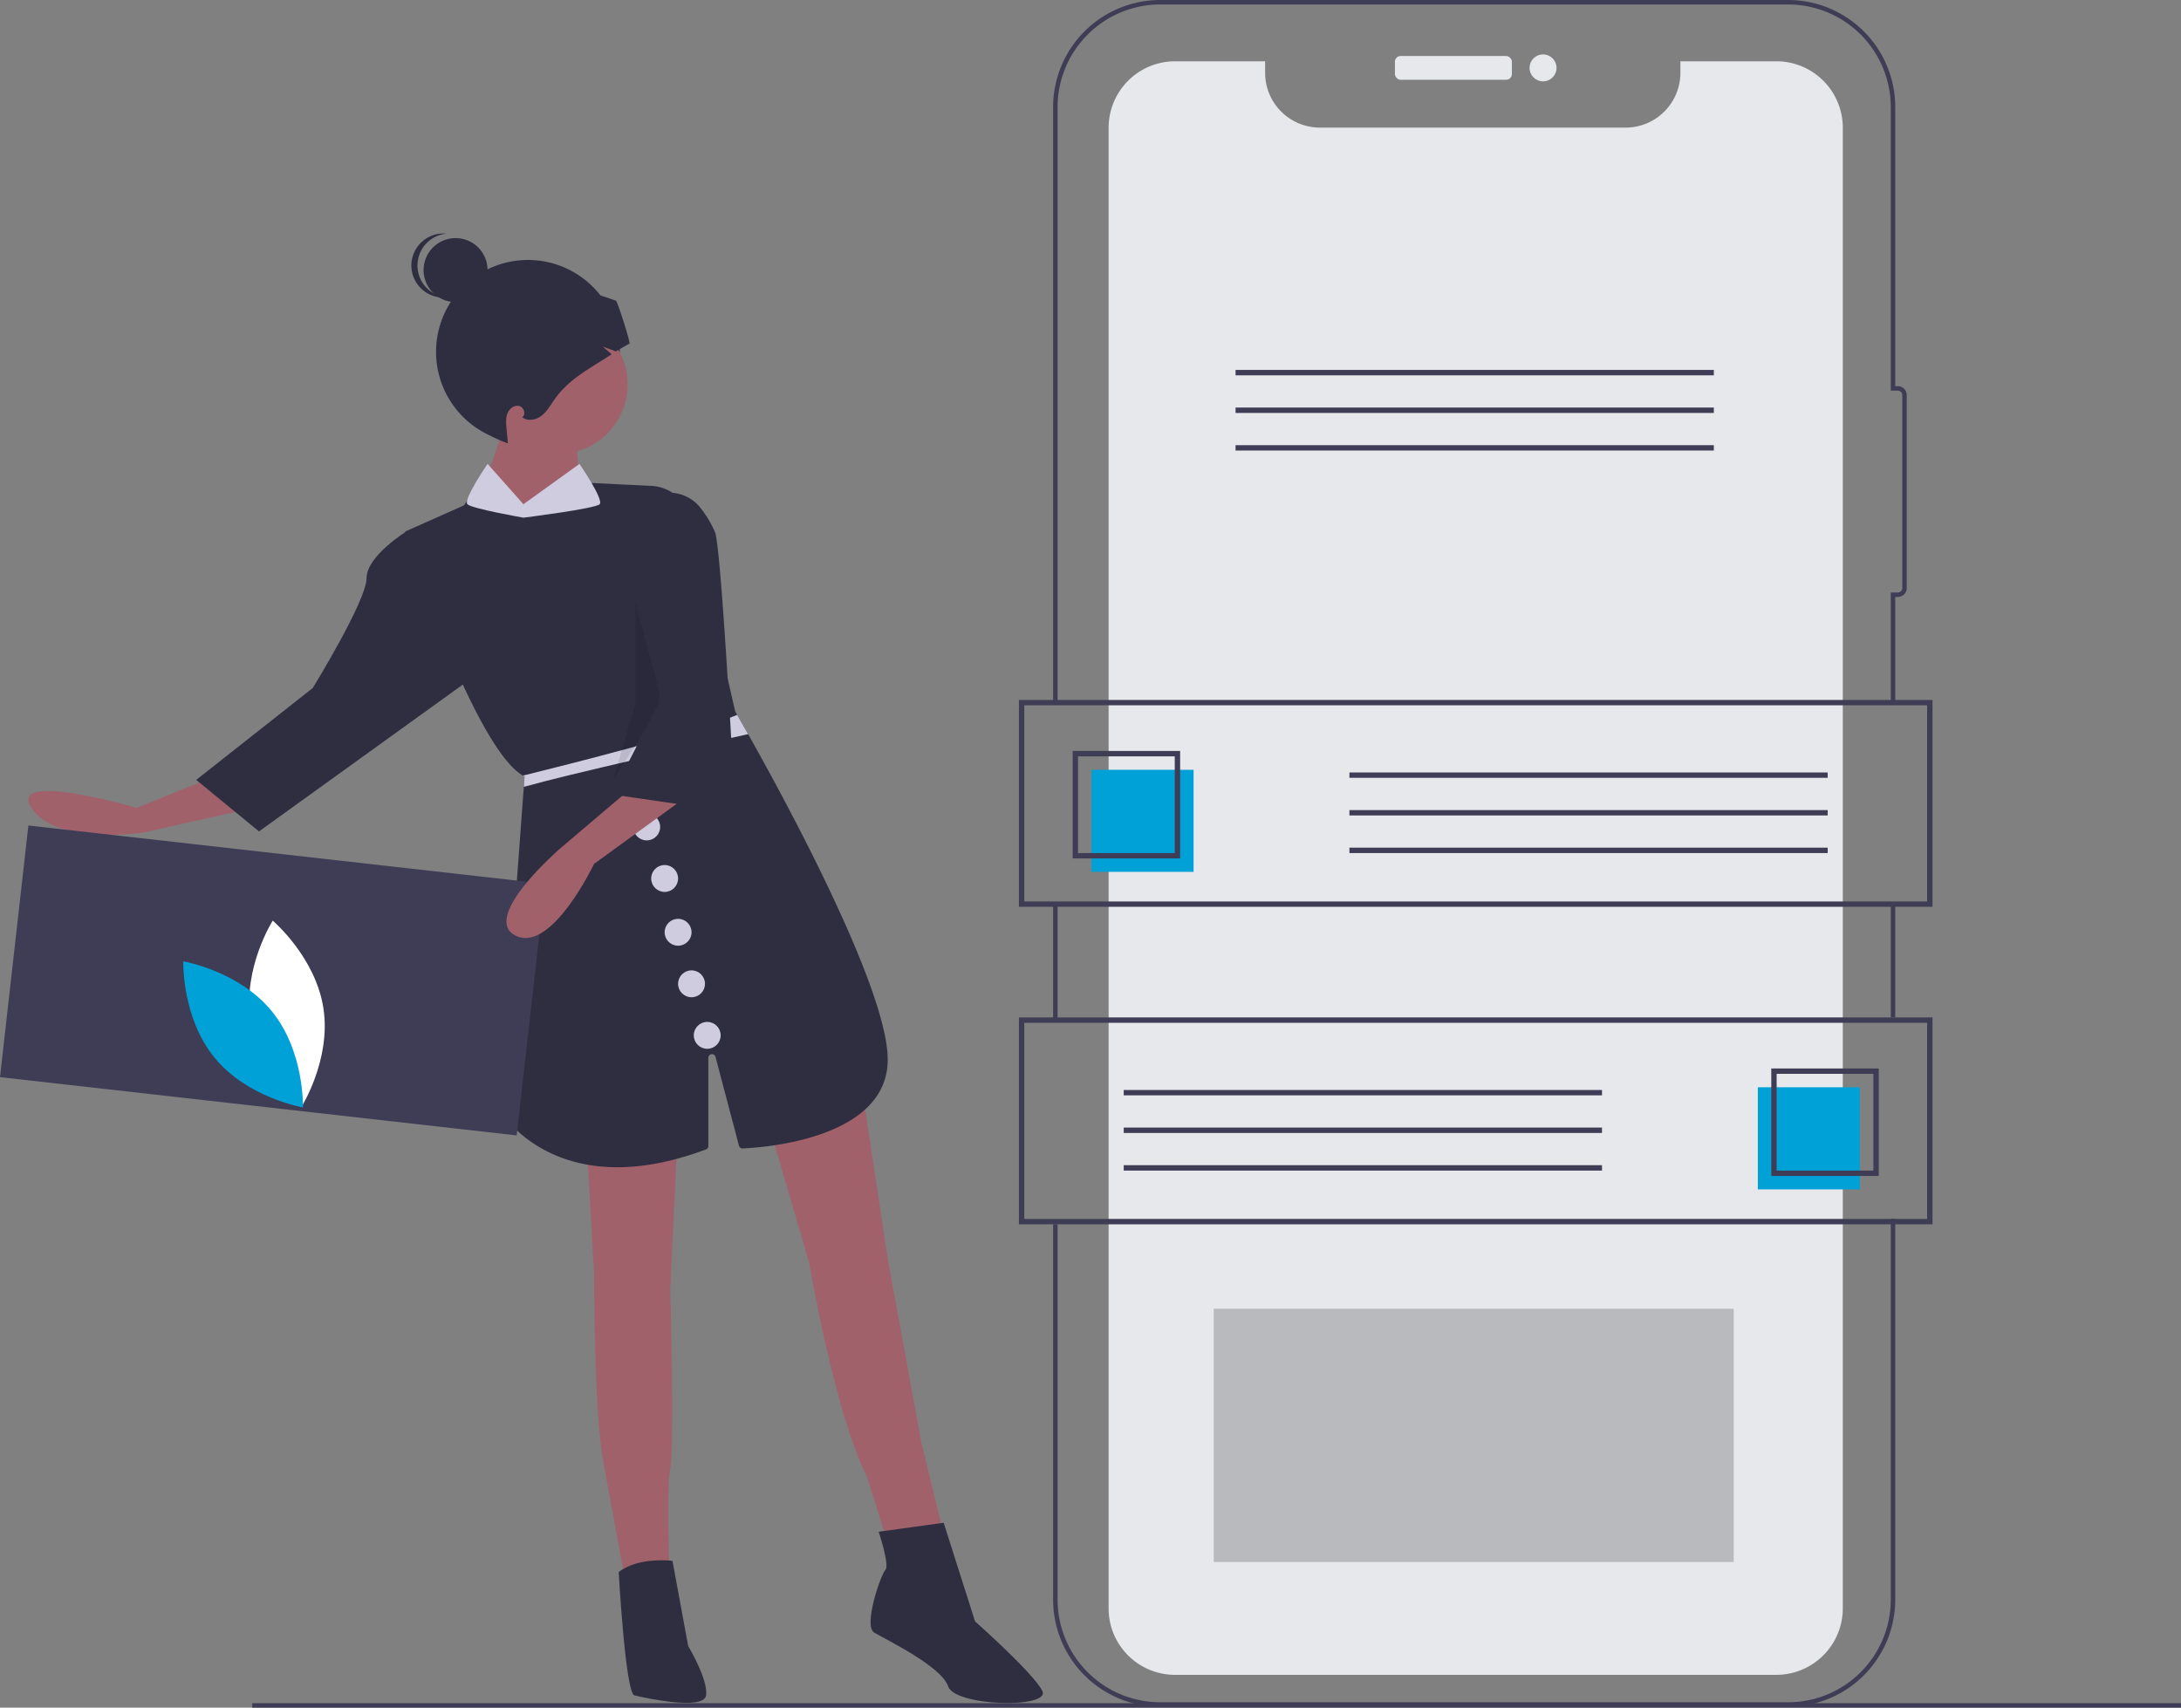 <svg data-name="Layer 1" xmlns="http://www.w3.org/2000/svg" width="973.122" height="762" viewBox="0 0 973.122 762"><rect x="0" y="0" width="973.122" height="762" fill="#808080" stroke="none"/><path d="M276.55 157a40.978 40.978 0 01-46.45 40.633 3.32 3.32 0 01-.571-.086 36.97 36.97 0 01-4.402-.896 31.608 31.608 0 01-2.827-.852 41 41 0 1149.027-58.835 39.666 39.666 0 013 6.69 40.107 40.107 0 011.834 7.725 36.998 36.998 0 01.367 4.261c.01.454.021.896.021 1.36z" fill="#2f2e41"/><path d="M93.05 347.5l-32 13s-58-17-47 0 50 11 50 11l49-11zm169 167l3 54s0 61 4 83 11 60 11 60l19-2s-2-43 0-54 0-80 0-80l3-63zm82-9l17 58s11 66 26 96l9 29 25-4-10-41-15-82-11-73z" fill="#a0616a"/><path d="M300.05 696.5s-15-2-24 5c0 0 3 54 7 55s31 7 32 0-8-22-8-22zm92-13s5 15 3 17-10 25-5 28 30 15 33 24 46 10 42 2-30-31-30-31l-14-44z" fill="#2f2e41"/><circle cx="249.049" cy="171.5" r="31" fill="#a0616a"/><path d="M226.55 186l-15 43 51 8s-9-41-3-51-33 0-33 0z" fill="#a0616a"/><path d="M396.05 474.5c-1.831 33.858-55.577 37.57-64.693 37.957a1.621 1.621 0 01-1.638-1.207l-10.478-39.665a1.623 1.623 0 00-3.192.414v39.374a1.639 1.639 0 01-1.06 1.528c-63.04 23.594-88.713-12.391-91.651-16.938a1.606 1.606 0 01-.25-.991L233.71 351.11l.34-4.61c-.24-.12-.48-.25-.73-.4-20.404-11.832-48.857-95.361-52.808-107.205a1.62 1.62 0 01.882-1.992l25.232-11.215a1.623 1.623 0 00.684-.572l9.43-13.905a1.619 1.619 0 012.595-.12c3.388 4.129 11.45 11.472 13.957 13.73a1.614 1.614 0 001.701.29l23.472-9.702a1.623 1.623 0 01.698-.122l31.34 1.512a19.226 19.226 0 0117.811 14.894l19.682 85.57a1.566 1.566 0 00.172.44c.136.237.39.674.752 1.297.95 1.64 2.64 4.6 4.88 8.59 16.71 29.66 63.9 116.44 62.25 146.91z" fill="#2f2e41"/><path d="M189.55 242l-8-5s-18 11-18 21-24 49-24 49l-52 41 28 23 93-67z" fill="#2f2e41"/><path fill="#3f3d56" d="M112.549 760h860.573v2H112.549z"/><circle cx="203.269" cy="120.52" r="14.28" fill="#2f2e41"/><path d="M186.27 118.48a14.278 14.278 0 0112.92-14.211 14.42 14.42 0 00-1.36-.069 14.28 14.28 0 000 28.56c.458 0 .911-.026 1.36-.069a14.278 14.278 0 01-12.92-14.211zm82.652 36.17l5.928 2.156c1.837-1.154 5.934-3.433 6.092-3.523-.373-2.79-4.807-16.879-6.061-19.093-8.1-2.847-16.336-5.434-24.831-6.575-9.738-1.322-19.951-.666-28.876 3.468-8.913 4.124-16.347 12.066-18.391 21.668-1.006 4.7-.825 9.908-3.65 13.794a11.153 11.153 0 01-1.976 2.079 47.56 47.56 0 0015.25 21.43 47.041 47.041 0 0013.523 7.524l.678.237c0-.045-.011-.101-.011-.146-.034-.328-.057-.656-.09-.983-.17-1.887-.35-3.751-.52-5.638-.192-2.214-.384-4.518.43-6.586.824-2.067 2.982-3.784 5.15-3.321 2.18.463 3.288 3.796 1.447 5.038 2.327 1.842 5.863 1.277 8.27-.44 2.417-1.729 3.998-4.338 5.648-6.801 6.568-9.834 16.118-14.33 25.969-20.877z" fill="#2f2e41"/><path d="M233.71 351.11l.34-4.61c-.24-.12-.48-.25-.73-.4 20.59-5.08 76.34-19.14 95.6-27.1.95 1.64 2.64 4.6 4.88 8.59-24.25 5.36-79.3 17.69-100.09 23.52z" fill="#cfcce0"/><path fill="#3f3d56" d="M12.666 368.356l230.538 26.006-12.666 112.288L0 480.644z"/><path d="M111.789 454.929c3.518 22.989 22.63 39.137 22.63 39.137s13.409-21.125 9.89-44.114-22.63-39.138-22.63-39.138-13.408 21.125-9.89 44.115z" fill="#fff"/><path d="M121.198 451.135c14.741 17.988 13.968 42.997 13.968 42.997s-24.673-4.156-39.414-22.145-13.969-42.997-13.969-42.997 24.673 4.156 39.415 22.145z" fill="#00a1d6"/><path opacity=".1" d="M283.549 269l12 45-22 34 10-34v-45z"/><path d="M217.55 207s-11 16-9 18 25 6 25 6v-6zm41 0s11 16 9 18-34 6-34 6v-6z" fill="#cfcce0"/><circle cx="315.549" cy="462" r="6" fill="#cfcce0"/><circle cx="308.549" cy="439" r="6" fill="#cfcce0"/><circle cx="302.549" cy="416" r="6" fill="#cfcce0"/><circle cx="296.549" cy="392" r="6" fill="#cfcce0"/><circle cx="288.549" cy="369" r="6" fill="#cfcce0"/><path d="M283.05 350.5l-33 28s-36 31-20 39 35-32 35-32l44-32z" fill="#a0616a"/><path d="M294.05 220.5a17.529 17.529 0 0118.726 6.437 48.669 48.669 0 016.273 10.563c3 8 9 125 9 125l-55-8 21-41z" fill="#2f2e41"/><path fill="#3f3d56" d="M469.874 403.473h2v51.59h-2zM797.84 761.592H517.65a47.835 47.835 0 01-47.775-47.788v-167.49h2v167.49a45.833 45.833 0 0045.775 45.788h280.19a45.84 45.84 0 0045.788-45.788V543.917h2v169.887a47.842 47.842 0 01-47.788 47.788zm45.788-357.978h2v50.385h-2zm2-90.141h-2v-49.088h3.136a2.003 2.003 0 002.001-2.001v-86.08a2.003 2.003 0 00-2-2h-3.137V47.773A45.833 45.833 0 00797.84 2H517.65a45.827 45.827 0 00-45.775 45.775V313.33h-2V47.775A47.829 47.829 0 01517.65 0h280.19a47.835 47.835 0 0147.788 47.775v124.528h1.136a4.006 4.006 0 014.001 4.001v86.08a4.006 4.006 0 01-4.001 4.001h-1.136z"/><rect x="622.383" y="24.993" width="52.192" height="10.598" rx="2.542" fill="#e6e8ec"/><circle cx="688.478" cy="30.292" r="6.011" fill="#e6e8ec"/><path d="M822.223 57.027v660.655a29.685 29.685 0 01-29.685 29.672H524.326a29.633 29.633 0 01-29.684-29.672V57.027a29.684 29.684 0 0129.684-29.684h40.144v5.15a24.443 24.443 0 0024.442 24.443h136.406a24.443 24.443 0 0024.443-24.443v-5.15h42.777a29.675 29.675 0 0129.685 29.684z" fill="#e6e8ec"/><path opacity=".2" d="M541.549 584h232v113h-232z"/><path d="M862.245 404.635H454.62V312.32h407.625zm-405.227-2.398h402.829v-87.52h-402.83z" fill="#3f3d56"/><path fill="#00a1d6" d="M486.99 343.491h45.558v45.558H486.99z"/><path d="M526.554 383.055h-47.956v-47.956h47.956zm-45.558-2.398h43.16v-43.16h-43.16zm121.088-35.967h213.403v2.398H602.084zm0 16.784h213.403v2.398H602.084zm0 16.785h213.403v2.398H602.084zm260.161 168.055H454.62V454h407.625zm-405.227-2.397h402.829v-87.52h-402.83z" fill="#3f3d56"/><path fill="#00a1d6" d="M829.875 530.728h-45.558V485.17h45.558z"/><path d="M838.267 524.734H790.31v-47.956h47.956zm-45.558-2.398h43.16v-43.16h-43.16zM501.377 486.37H714.78v2.398H501.377zm0 16.784H714.78v2.398H501.377zm0 16.785H714.78v2.398H501.377zm49.904-354.859h213.403v2.398H551.281zm0 16.784h213.403v2.398H551.281zm0 16.785h213.403v2.398H551.281z" fill="#3f3d56"/></svg>